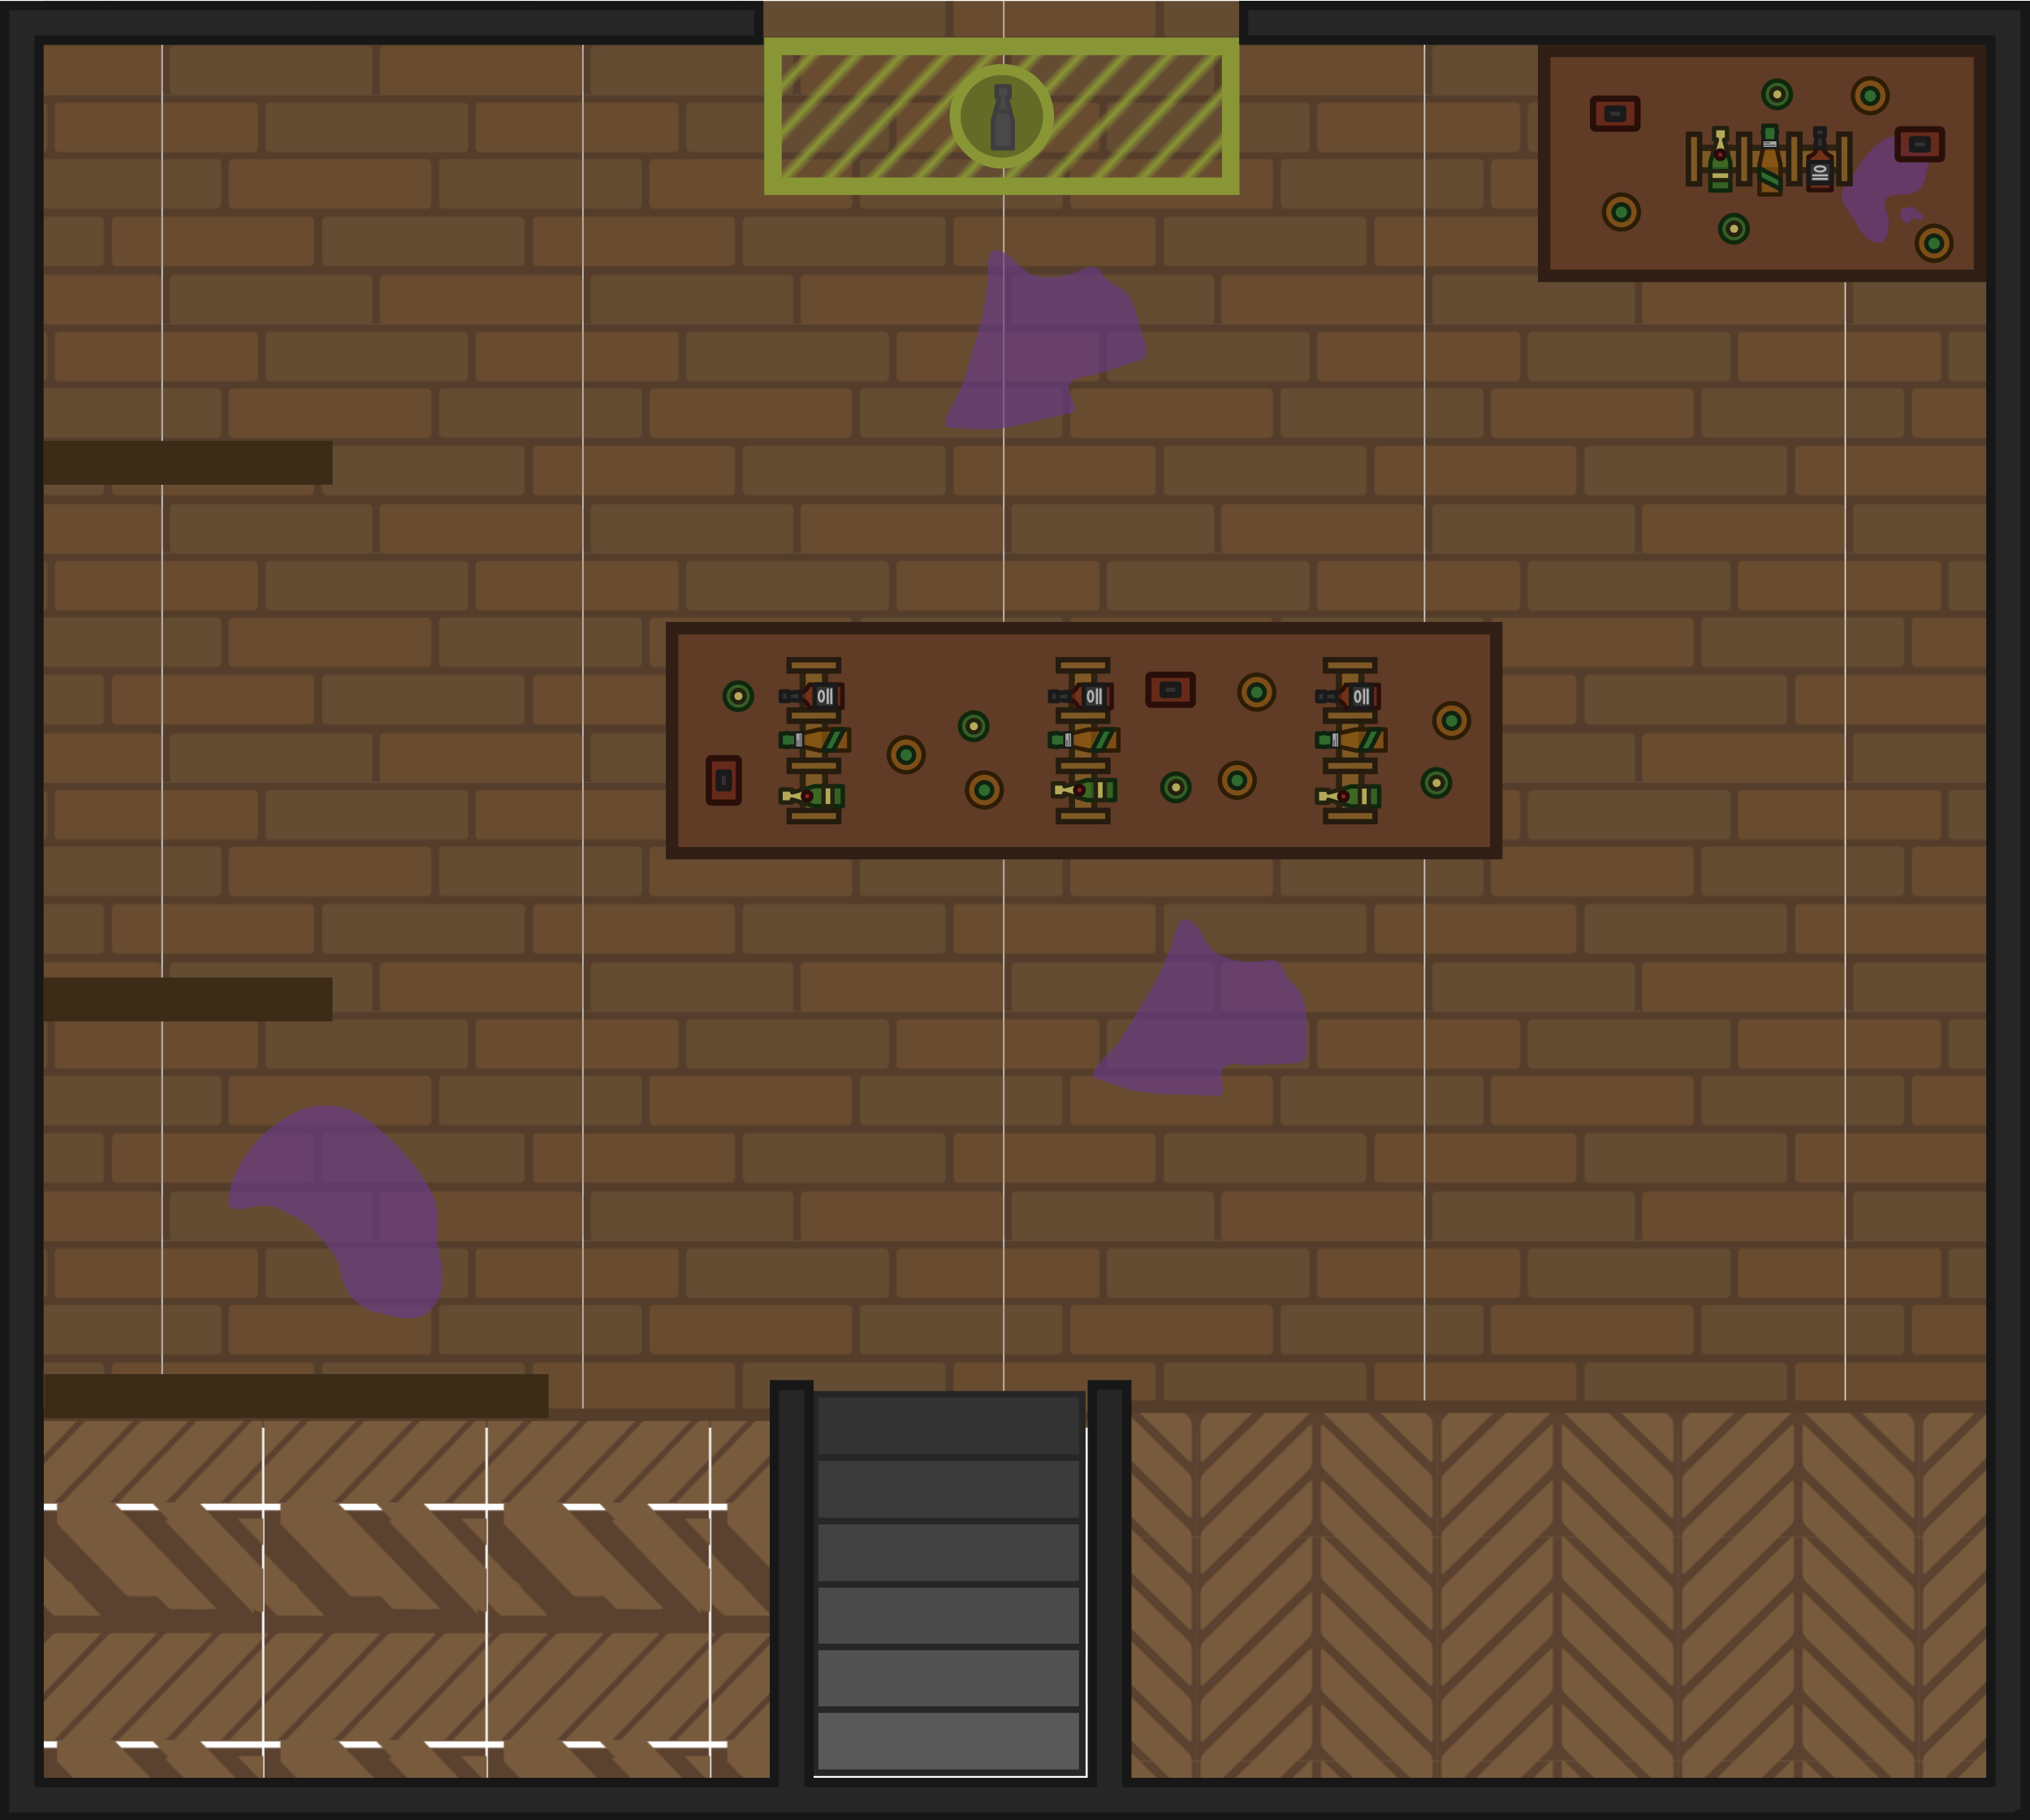 <svg xmlns="http://www.w3.org/2000/svg" xmlns:xlink="http://www.w3.org/1999/xlink" width="1854.381" height="1662.279" viewBox="0 0 490.638 439.811"><defs><pattern xlink:href="#a" id="e" x="0" y="0" patternTransform="matrix(.3 0 0 .302 -925.65 -3258.37)" preserveAspectRatio="xMidYMid"/><pattern id="a" width="338.127" height="182.912" patternTransform="translate(245 644)" patternUnits="userSpaceOnUse" preserveAspectRatio="xMidYMid"><path d="M0 0v182.912h338.127V0Z" style="fill:#543d2b;fill-opacity:1;stroke-width:5.129;paint-order:markers stroke fill"/><rect width="39.616" height="163.381" x="-136.367" y="-291.733" rx="3.602" ry="3.602" style="fill:#644c33;fill-opacity:1;stroke-width:1.54;paint-order:markers stroke fill" transform="matrix(0 -1 -1 0 0 0)"/><rect width="39.616" height="163.381" x="-90.502" y="-216.462" rx="3.602" ry="3.602" style="fill:#694c30;fill-opacity:1;stroke-width:1.54;paint-order:markers stroke fill" transform="matrix(0 -1 -1 0 0 0)"/><rect width="39.616" height="163.381" x="-45.341" y="-246.04" rx="3.602" ry="3.602" style="fill:#644c33;fill-opacity:1;stroke-width:1.54;paint-order:markers stroke fill" transform="matrix(0 -1 -1 0 0 0)"/><rect width="39.616" height="163.381" x="-182.912" y="-338.127" rx="3.602" ry="3.602" style="fill:#694c30;fill-opacity:1;stroke-width:1.54;paint-order:markers stroke fill" transform="matrix(0 -1 -1 0 0 0)"/><rect width="39.616" height="163.381" x="-182.912" y="-169.083" rx="3.602" ry="3.602" style="fill:#644c33;fill-opacity:1;stroke-width:1.54;paint-order:markers stroke fill" transform="matrix(0 -1 -1 0 0 0)"/><path d="M0 5.725v39.617h73.05a3.595 3.595 0 0 0 3.602-3.604V9.326a3.593 3.593 0 0 0-3.601-3.601zm255.648.001a3.593 3.593 0 0 0-3.601 3.602V41.74a3.593 3.593 0 0 0 3.601 3.602h82.479V5.726Z" style="fill:#694c30;fill-opacity:1;stroke-width:1.54;paint-order:markers stroke fill"/><path d="M0 50.828v39.615h43.395a3.593 3.593 0 0 0 3.601-3.601V54.43a3.593 3.593 0 0 0-3.601-3.602zm226.148-.058a3.593 3.593 0 0 0-3.601 3.602v32.412a3.595 3.595 0 0 0 3.601 3.603h111.979V50.77Z" style="fill:#644c33;fill-opacity:1;stroke-width:1.54;paint-order:markers stroke fill"/><path d="M0 96.727v39.617h118.332a3.595 3.595 0 0 0 3.602-3.604v-32.412a3.593 3.593 0 0 0-3.602-3.602zm301.754.011a3.593 3.593 0 0 0-3.602 3.602v32.412a3.595 3.595 0 0 0 3.602 3.603h36.373V96.738Z" style="fill:#694c30;fill-opacity:1;stroke-width:1.54;paint-order:markers stroke fill"/></pattern><pattern xlink:href="#b" id="f" x="0" y="0" patternTransform="matrix(0 .3 -.3 0 6.73 39.184)" preserveAspectRatio="xMidYMid"/><pattern id="b" width="190.856" height="179.085" patternTransform="translate(6.73 39.184)" patternUnits="userSpaceOnUse" preserveAspectRatio="xMidYMid"><g transform="translate(-42019.614 -7691.69) scale(3.78)"><rect width="50.497" height="47.382" x="11117.689" y="2035.094" ry="0" style="fill:#5b412f;fill-opacity:1;stroke-width:.1;paint-order:markers stroke fill"/><path d="M15649.074 12907.391h-29.798a.49.49 0 0 0-.488.489v9.121c0 .27.217.487.488.487h31.286c.27 0 .488-.217.488-.487v-8.237z" style="display:inline;fill:#775b3c;fill-opacity:1;stroke-width:.161;paint-order:markers stroke fill" transform="matrix(.719 -.695 -.001 1 -100.953 -3.832)"/><path d="M15589.774 12828.789h-12.528a.48.48 0 0 0-.484.483v9.128c0 .268.215.483.482.483h27.113z" style="display:inline;fill:#775b3c;fill-opacity:1;stroke-width:.159;paint-order:markers stroke fill" transform="matrix(.722 -.692 -.002 1 -100.953 -3.832)"/><path d="M15566.037 12839.533v7.005a.49.49 0 0 0 .491.491h10.312z" style="display:inline;fill:#775b3c;fill-opacity:1;stroke-width:.162;paint-order:markers stroke fill" transform="matrix(.72 -.694 .001 1 -100.953 -3.832)"/><path d="M15672.004 12956.397a.5.5 0 0 0-.272-.08h-31.405a.485.485 0 0 0-.486.487v9.198c0 .27.216.487.486.487h31.405a.485.485 0 0 0 .486-.486v-9.199a.5.5 0 0 0-.214-.404z" style="display:inline;fill:#775b3c;fill-opacity:1;stroke-width:.16;paint-order:markers stroke fill" transform="matrix(.718 -.696 -.001 1 -100.953 -3.832)"/><path d="M15668.196 12962.801a.5.5 0 0 0-.272-.08h-31.413a.486.486 0 0 0-.487.486v2.104l10.898 7.582h21.002c.27 0 .487-.217.487-.487v-9.198a.47.47 0 0 0-.214-.404z" style="display:inline;fill:#775b3c;fill-opacity:1;stroke-width:.16;paint-order:markers stroke fill" transform="matrix(.718 -.696 -.001 1 -100.953 -3.832)"/><path d="M15652.139 12951.628a.5.5 0 0 0-.273-.08h-18.491l14.635 10.172h3.856c.27 0 .487-.217.487-.487v-9.199a.47.47 0 0 0-.214-.403z" style="display:inline;fill:#775b3c;fill-opacity:1;stroke-width:.16;paint-order:markers stroke fill" transform="matrix(.719 -.695 -.001 1 -100.953 -3.832)"/><path d="M15643.714 12951.324a.5.5 0 0 0-.271-.08h-1.473l1.957 1.36v-.875a.47.47 0 0 0-.213-.402z" style="display:inline;fill:#7a5938;fill-opacity:1;stroke-width:.16;paint-order:markers stroke fill" transform="matrix(.719 -.695 -.001 1 -100.953 -3.832)"/><path d="m11177.478 2052.103 21.439 20.695c.194.188.351.557.352.828l.01 9.12c0 .27-.155.337-.35.149l-22.51-21.728a1.32 1.32 0 0 1-.352-.826l-.01-8.238z" style="display:inline;fill:#775b3c;fill-opacity:1;stroke-width:.136;paint-order:markers stroke fill" transform="translate(-32.233 -17.01)"/><path d="m11189.696 2052.104 9.042 8.67c.194.186.35.55.35.818l.02 9.128c0 .268-.154.334-.347.149l-19.57-18.765z" style="display:inline;fill:#775b3c;fill-opacity:1;stroke-width:.135;paint-order:markers stroke fill" transform="translate(-32.233 -17.01)"/><path d="M11199.321 2052.103v7.005c0 .272-.158.339-.354.15l-7.425-7.155z" style="display:inline;fill:#775b3c;fill-opacity:1;stroke-width:.137;paint-order:markers stroke fill" transform="translate(-32.233 -17.01)"/><path d="M11176.192 2062.7q.088.001.196.108l22.551 21.855c.194.188.35.556.35.826v9.198c0 .27-.155.336-.349.148l-22.552-21.856a1.3 1.3 0 0 1-.349-.824v-9.2c0-.167.06-.257.153-.254" style="display:inline;fill:#775b3c;fill-opacity:1;stroke-width:.136;paint-order:markers stroke fill" transform="translate(-32.233 -17.01)"/><path d="M11176.19 2074.592c.06 0 .122.035.195.105l22.563 21.857c.193.187.35.556.35.825v2.104h-7.821l-15.085-14.613a1.32 1.32 0 0 1-.351-.826v-9.197c0-.17.06-.259.154-.255z" style="display:inline;fill:#775b3c;fill-opacity:1;stroke-width:.136;paint-order:markers stroke fill" transform="translate(-32.233 -17.01)"/><path d="M11176.189 2086.524c.06 0 .123.036.197.107l13.295 12.851h-10.514l-2.773-2.679a1.3 1.3 0 0 1-.35-.826v-9.199c0-.168.06-.256.153-.254z" style="display:inline;fill:#775b3c;fill-opacity:1;stroke-width:.136;paint-order:markers stroke fill" transform="translate(-32.233 -17.01)"/><path d="M11176.194 2098.353c.05 0 .122.036.195.107l1.06 1.022h-1.407v-.875c0-.168.06-.256.153-.254z" style="display:inline;fill:#7a5938;fill-opacity:1;stroke-width:.135;paint-order:markers stroke fill" transform="translate(-32.233 -17.01)"/></g></pattern><pattern xlink:href="#c" id="g" x="0" y="0" patternTransform="matrix(.3 0 0 .3 0 90)" preserveAspectRatio="xMidYMid"/><pattern id="c" width="194" height="180" patternTransform="translate(0 90)" patternUnits="userSpaceOnUse" preserveAspectRatio="xMidYMid"><path d="M87.395 148.65h51.329v47.625h-51.33Z" style="fill:#5b412f;stroke-width:.265;stroke-linecap:square;stroke-linejoin:round;paint-order:stroke fill markers" transform="translate(-330.31 -561.827) scale(3.78)"/><path d="M88.32 148.65v7.482c0 .487.284.601.636.257l7.915-7.739zm11.204 0-10.568 10.333c-.352.344-.635 1.012-.635 1.498v7.558c0 .486.283.6.635.256l20.092-19.645Zm17.546 0 20.093 19.645c.352.344.635.23.635-.256v-7.558c0-.486-.283-1.154-.635-1.498l-10.568-10.333zm12.177 0 7.916 7.74c.352.343.635.229.635-.258v-7.482zm-17.3.016c-.114-.047-.273.01-.449.183l-22.542 22.04c-.352.344-.635 1.012-.635 1.499v7.557c0 .486.283.6.635.257l22.542-22.04c.352-.345.635-1.013.635-1.5v-7.557c0-.243-.07-.393-.185-.44m2.224 0c-.115.046-.186.196-.186.44v7.557c0 .486.284 1.154.635 1.498l22.543 22.04c.352.345.635.23.635-.256v-7.557c0-.487-.283-1.155-.635-1.499l-22.543-22.04c-.175-.172-.334-.23-.45-.183m-2.223 11.906c-.115-.047-.274.01-.45.183l-22.542 22.04c-.352.344-.635 1.013-.635 1.499v7.557c0 .487.283.6.635.257l22.542-22.04c.352-.345.635-1.013.635-1.5v-7.556c0-.244-.07-.394-.185-.44m2.223 0c-.115.046-.186.196-.186.44v7.557c0 .486.284 1.154.635 1.498l22.543 22.04c.352.345.635.23.635-.256v-7.557c0-.486-.283-1.155-.635-1.499l-22.543-22.04c-.175-.172-.334-.23-.45-.183m-2.223 11.906c-.115-.046-.274.011-.45.183L88.955 194.7c-.352.345-.635 1.013-.635 1.5v.074h8.55l14.627-14.301c.352-.344.635-1.013.635-1.499v-7.557c0-.243-.07-.393-.185-.44m2.223 0c-.115.047-.186.197-.186.44v7.557c0 .486.284 1.155.635 1.499l14.627 14.301h8.55v-.075c0-.486-.282-1.154-.634-1.498l-22.543-22.04c-.175-.173-.334-.23-.45-.184m-2.223 11.906c-.115-.046-.274.011-.45.183l-11.974 11.708h9.524l2.45-2.395c.352-.344.635-1.012.635-1.499v-7.557c0-.243-.07-.393-.185-.44m2.223 0c-.115.047-.186.197-.186.44v7.557c0 .487.284 1.155.635 1.499l2.45 2.395h9.525l-11.975-11.708c-.175-.172-.334-.23-.45-.183" style="fill:#775b3c;stroke-width:.181;stroke-linecap:square;stroke-linejoin:round;paint-order:stroke fill markers" transform="translate(-330.31 -561.827) scale(3.78)"/></pattern><pattern xlink:href="#d" id="h" x="0" y="0" patternTransform="rotate(43.667 3817.386 -3762.635) scale(1.955)" preserveAspectRatio="xMidYMid"/><pattern id="d" width="4" height="1" patternTransform="scale(2)" patternUnits="userSpaceOnUse" preserveAspectRatio="xMidYMid" style="fill:#899636"><path d="M0-.5h1v2H0z" style="stroke:none;fill:#899636"/></pattern></defs><g transform="matrix(1 0 0 1.002 -4425.087 -422.268)"><path d="M4435.67 421.662h473.54v344.07h-473.54z" style="fill:url(#e);fill-opacity:1;stroke:none;stroke-width:10.614;stroke-dasharray:none;stroke-opacity:1"/><path d="M4431.254 762.619h188.227v90.791h-188.227z" style="fill:url(#f);fill-opacity:1;stroke:#543d2b;stroke-width:3;stroke-linecap:butt;stroke-dasharray:none;stroke-opacity:1;paint-order:markers fill stroke"/><path d="M4693.264 760.683h214.447v94.003h-214.447z" style="fill:url(#g);fill-opacity:1;stroke:#543d2b;stroke-width:3;stroke-dasharray:none;stroke-opacity:1"/><path d="M4611.913 432.599h110.633v33.739h-110.633z" style="fill:url(#h);fill-opacity:1;stroke:#899636;stroke-width:4.233;stroke-dasharray:none;stroke-opacity:1"/><circle cx="4667.23" cy="449.469" r="11.296" style="fill:#636b27;fill-opacity:1;stroke:#899636;stroke-width:2.646;stroke-dasharray:none;stroke-opacity:1"/><g stroke="#4d4d4d" stroke-linecap="square" stroke-width="1.666" style="stroke-width:.719"><path fill="#878787" d="M-1614.092 1020.517h-13.862V962.75h13.862z" style="fill:#525252;fill-opacity:1;stroke:#262626;stroke-width:1.438;stroke-dasharray:none;stroke-opacity:1" transform="matrix(0 1.099 1.118 0 3545.73 2607.593)"/><path fill="#828282" d="M-1627.827 1020.517h-13.861V962.75h13.86z" style="fill:#4a4a4a;fill-opacity:1;stroke:#262626;stroke-width:1.438;stroke-dasharray:none;stroke-opacity:1" transform="matrix(0 1.099 1.118 0 3545.73 2607.593)"/><path fill="#7d7d7d" d="M-1641.562 1020.517h-13.861v-57.766h13.861z" style="fill:#424242;fill-opacity:1;stroke:#262626;stroke-width:1.438;stroke-dasharray:none;stroke-opacity:1" transform="matrix(0 1.099 1.118 0 3545.73 2607.593)"/><path fill="#787878" d="M-1655.484 1020.517h-13.862V962.75h13.862z" style="fill:#3b3b3b;fill-opacity:1;stroke:#262626;stroke-width:1.438;stroke-dasharray:none;stroke-opacity:1" transform="matrix(0 1.099 1.118 0 3545.73 2607.593)"/><path fill="#737373" d="M-1669.407 1020.517h-13.861V962.75h13.861z" style="fill:#333;fill-opacity:1;stroke:#262626;stroke-width:1.438;stroke-dasharray:none;stroke-opacity:1" transform="matrix(0 1.099 1.118 0 3545.73 2607.593)"/><path fill="#878787" d="M-1600.216 1020.517h-13.861V962.75h13.861z" style="fill:#595959;fill-opacity:1;stroke:#262626;stroke-width:1.438;stroke-dasharray:none;stroke-opacity:1" transform="matrix(0 1.099 1.118 0 3545.73 2607.593)"/></g><path d="M-487.969 4798.303h54.263v105.339h-54.263z" style="fill:#603b26;fill-opacity:1;stroke:#311e14;stroke-width:3;stroke-dasharray:none;stroke-opacity:1" transform="rotate(-90)"/><g style="fill:#683a86;fill-opacity:.67;stroke-width:3.218"><path d="M96.603 177.888c-7.492-4.148-18.42-6.1-16.538-18.477 2.047-13.45.59-27.703 5.68-40.41 2.7-6.736 7.908-15.23 16.431-13.753 3.778.654 5.71-.964 7.784-1.463 6.472-1.555 17.787-3.446 17.8 6.857.011 7.952 6.012 15.178 3.459 23.367-2.44 7.828-11.778 9.352-16.821 15.057-6.27 7.093 5.46 12.283 8.718 17.747 3.07 5.149 8.255 16.594.113 18.863-8.397 2.34-16.232-1.179-22.735-6.13-1.122-.854-2.622-.956-3.891-1.658" style="fill:#683a86;fill-opacity:.67;stroke:none;stroke-width:8.235;stroke-linecap:square;stroke-linejoin:round;stroke-dasharray:none;stroke-opacity:1;paint-order:fill markers stroke;stop-color:#000" transform="rotate(30 1670.715 9301.053) scale(.311)"/><path d="M134.809 161.195c-3.009-.066-6.075-1.87-7.278-4.73-.633-1.502-.646-3.392.484-4.655.531-.595 1.383-.7 2.049-1.133 1.27-.827 1.943-2.563 3.502-2.956 1.027-.26 2.048.21 3.028.478 1.846.502 3.74.959 5.688.713 1.512-.19 2.57 1.52 2.635 2.924.044.938-.487 1.851-1.405 2.196-1.529.573-3.403.204-4.715 1.15-1.523 1.1-.76 3.753-2.227 5.052-.501.444-1.061.976-1.761.96" style="fill:#683a86;fill-opacity:.67;stroke:none;stroke-width:8.235;stroke-linecap:square;stroke-linejoin:round;stroke-dasharray:none;stroke-opacity:1;paint-order:fill markers stroke;stop-color:#000" transform="rotate(30 1670.715 9301.053) scale(.311)"/></g><g fill-rule="evenodd" stroke-width="1.065" style="fill:#494949;fill-opacity:1;stroke-linecap:round;stroke-linejoin:round"><path fill="#286c23" fill-opacity=".75" stroke="#0f280d" d="M1040.425-778.88h6.786l5.444 1.61v1.61l-5.445 1.61h-6.785z" style="fill:#494949;fill-opacity:1;stroke:#3e3e3e;stroke-width:1.065;stroke-opacity:1" transform="rotate(-90 3464.412 -1974.093) scale(.993)"/><path fill="#b4a959" stroke="#232110" d="m1049.34-774.656 3.306-.886.081.7h2.744v-3.142h-2.744v.7l-3.387-.99z" style="fill:#494949;fill-opacity:1;stroke:#3e3e3e;stroke-width:1.065;stroke-opacity:1" transform="rotate(-90 3464.412 -1974.093) scale(.993)"/></g><path d="M4696.308 683.662c7.215 2.424 15.1 1.376 22.728 2.156 3.368.345-.029-5.217 1.767-6.924 1.647-1.565 4.502-.507 6.723-.571 3.655-.105 7.312-.317 10.965-.536 2.799-.168 2.633-3.114 2.46-5.054-.35-3.897.443-8.044-1.44-11.652-1.146-2.194-3.642-3.314-4.249-5.883-.776-3.28-4.028-2.064-6.405-1.898-3.196.224-6.651-.181-9.444-1.835-3.206-1.898-3.856-6.676-7.153-8.177-2.808-1.279-3.31 4.412-4.18 6.66-1.76 4.541-3.962 8.854-6.49 13.004-2.127 3.49-4.232 6.975-6.564 10.339-1.806 2.606-8.21 7.184-4.779 8.336zm-35.137-158.702c7.597.472 14.941-2.58 22.512-3.8 3.343-.54-1.378-5.033-.085-7.146 1.186-1.939 4.218-1.655 6.346-2.292 3.503-1.048 6.98-2.199 10.452-3.356 2.661-.886 1.738-3.69 1.068-5.518-1.346-3.674-1.653-7.885-4.406-10.883-1.674-1.822-4.375-2.258-5.627-4.582-1.598-2.968-4.424-.952-6.677-.176-3.03 1.043-6.472 1.546-9.598.672-3.588-1.004-5.452-5.45-9.025-6.047-3.044-.508-2.056 5.118-2.315 7.515-.524 4.842-1.534 9.578-2.903 14.24-1.151 3.921-2.282 7.833-3.664 11.686-1.07 2.984-6.07 9.064-2.458 9.289z" style="fill:#683a86;fill-opacity:.67;stroke:none;stroke-width:1.5;stroke-linecap:square;stroke-linejoin:round;stroke-dasharray:none;stroke-opacity:1;paint-order:fill markers stroke;stop-color:#000"/><path d="M4480.281 711.296c.627-8.715 7.332-17.008 15.596-21.305 5.444-2.83 12.312-2.62 17.39 1.072 6.62 4.814 12.396 10.968 16.277 18.165 2.296 4.258.494 9.12 1.537 13.667 1.144 4.982 1.915 11.637-2.702 15.115-3.682 2.773-8.422.646-12.437-.123-4.55-.872-7.715-5.081-8.588-10.037-.65-3.694-3.708-6.612-6.192-9.405-2.427-2.728-6.068-4.093-9.284-5.791-3.494-1.845-11.888 2.69-11.597-1.358z" style="fill:#693a88;fill-opacity:.67;stroke:none;stroke-width:2.559;stroke-linecap:square;stroke-linejoin:round;stroke-dasharray:none;stroke-opacity:1;paint-order:fill markers stroke;stop-color:#000"/><path d="M4616.438 754.258v99.152m76.826-99.152v100.428m-262.885.784h485.346" style="fill:#4e2020;fill-opacity:1;stroke:#171717;stroke-width:10.583;stroke-dasharray:none;stroke-opacity:1"/><g fill="#7e5925" style="stroke-linecap:round"><path stroke="#2d2110" stroke-width="1.5" d="m4833.515 462.503-.005-5.423 38.274-.033.005 5.423z"/><path stroke="#251b0e" stroke-width="1.3" d="m4869.523 465.735-.01-11.95 2.707-.002.01 11.95zm-12.113.011-.01-11.95 2.707-.002.01 11.95zm-12.115.01-.01-11.95 2.707-.002.01 11.95zm-12.115.011-.01-11.95 2.707-.002.01 11.95z"/></g><g fill-rule="evenodd" stroke-width="1.058" style="stroke-linecap:round;stroke-linejoin:round" transform="rotate(-90.05 3562.034 -2053.38) scale(1)"><path fill="#286c23" fill-opacity=".75" stroke="#0f280d" d="M1040.167-779.138h6.785l5.445 1.61v1.61l-5.445 1.609h-6.785z"/><path fill="#b4a959" stroke="#232110" d="M1042.668-779.138h2.172v4.829h-2.172zm6.414 4.224 3.306-.886.08.7h2.745v-3.142h-2.744v.7l-3.387-.99z"/><circle cx="1048.798" cy="-776.723" r="1.015" fill="#892323" stroke="#290a0a"/></g><g fill-rule="evenodd" style="stroke-linecap:round;stroke-linejoin:round" transform="rotate(-90.05 3570.196 -2061.356) scale(1)"><g stroke-width="1.058"><path fill="#692516" fill-opacity=".75" stroke="#2a0f09" d="M1040.434-771.562h8.041c.583 1.648 1.555 2.066 3.175 2.066v1.466c-1.625 0-2.474.541-3.175 2.066h-8.04z"/><path fill="#333" stroke="#1a1a1a" d="M1042.123-771.562h5.063v5.598h-5.063z"/><path fill="#323232" stroke="#1a1a1a" d="M1050.634-769.832c1.46 0 2.257.151 3.385.529v1.08c-1.195.308-2.008.529-3.385.529z"/><path fill="#323232" stroke="#1a1a1a" d="M1053.433-769.915h1.898v2.304h-1.898z"/></g><path fill="#333" stroke="#b2b2b2" stroke-width=".529" d="M1043.138-770.447v3.368m.856-3.368v3.368"/><ellipse cx="1045.546" cy="-768.763" fill="#333" stroke="#b2b2b2" stroke-width=".529" rx=".629" ry="1.281"/></g><g fill-rule="evenodd" style="stroke-linecap:round;stroke-linejoin:round"><path fill="#875412" fill-opacity=".75" stroke="#2d1c06" stroke-width="1.058" d="m4850.343 468.314-.007-7.196 1.69-7.409 1.695-.001 1.702 7.406.007 7.196z"/><path fill="#2f6a2f" stroke="#102310" stroke-width="1.058" d="m4851.305 456.86-.003-2.873a1.52 1.52 0 0 1 0-1.262l-.002-.971 3.123-.003v.972c.207.379.197.82.002 1.261l.002 2.874z"/><g fill="#a5a5a5"><path stroke="#1a1a1a" stroke-width=".529" d="m4851.046 457.136-.001-1.888 3.65-.003.003 1.888z"/><path stroke="#666" stroke-width=".397" d="m4852.805 455.87-1.197.001m.001.599 2.438-.002"/></g><path fill="#2f6a2f" stroke="#102310" stroke-width="1.058" d="m4850.34 464.457-.003-2.483 5.09 2.6.002 2.483z"/></g><path d="M-4499.365 5153.42h54.263v199.214h-54.263z" style="fill:#603b26;fill-opacity:1;stroke:#311e14;stroke-width:3;stroke-dasharray:none;stroke-opacity:1" transform="rotate(-90 -2219.039 -1653.134)"/><g fill="#7e5925" style="stroke-linecap:round"><path stroke="#2d2110" stroke-width="1.5" d="m4624.53 619.246-5.424.005-.033-38.274 5.423-.005z"/><path stroke="#251b0e" stroke-width="1.3" d="m4627.761 583.238-11.95.01-.002-2.707 11.95-.01zm.011 12.114-11.95.01-.002-2.707 11.95-.01zm.01 12.114-11.95.01-.002-2.707 11.95-.01zm.011 12.115-11.95.01-.002-2.707 11.95-.01z"/></g><g fill-rule="evenodd" stroke-width="1.058" style="stroke-linecap:round;stroke-linejoin:round" transform="rotate(180 2834.48 -81.643) scale(1)"><path fill="#286c23" fill-opacity=".75" stroke="#0f280d" d="M1040.167-779.138h6.785l5.445 1.61v1.61l-5.445 1.609h-6.785z"/><path fill="#b4a959" stroke="#232110" d="M1042.668-779.138h2.172v4.829h-2.172zm6.414 4.224 3.306-.886.08.7h2.745v-3.142h-2.744v.7l-3.387-.99z"/><circle cx="1048.798" cy="-776.723" r="1.015" fill="#892323" stroke="#290a0a"/></g><g fill-rule="evenodd" style="stroke-linecap:round;stroke-linejoin:round" transform="rotate(180 2834.574 -89.714) scale(1)"><g stroke-width="1.058"><path fill="#692516" fill-opacity=".75" stroke="#2a0f09" d="M1040.434-771.562h8.041c.583 1.648 1.555 2.066 3.175 2.066v1.466c-1.625 0-2.474.541-3.175 2.066h-8.04z"/><path fill="#333" stroke="#1a1a1a" d="M1042.123-771.562h5.063v5.598h-5.063z"/><path fill="#323232" stroke="#1a1a1a" d="M1050.634-769.832c1.46 0 2.257.151 3.385.529v1.08c-1.195.308-2.008.529-3.385.529z"/><path fill="#323232" stroke="#1a1a1a" d="M1053.433-769.915h1.898v2.304h-1.898z"/></g><path fill="#333" stroke="#b2b2b2" stroke-width=".529" d="M1043.138-770.447v3.368m.856-3.368v3.368"/><ellipse cx="1045.546" cy="-768.763" fill="#333" stroke="#b2b2b2" stroke-width=".529" rx=".629" ry="1.281"/></g><g fill-rule="evenodd" style="stroke-linecap:round;stroke-linejoin:round"><path fill="#875412" fill-opacity=".75" stroke="#2d1c06" stroke-width="1.058" d="m4630.34 602.418-7.196.007-7.409-1.69-.001-1.695 7.406-1.702 7.196-.007z"/><path fill="#2f6a2f" stroke="#102310" stroke-width="1.058" d="m4618.887 601.456-2.874.003a1.52 1.52 0 0 1-1.262.001h-.971l-.003-3.122h.972c.379-.206.82-.197 1.261-.001l2.874-.003z"/><g fill="#a5a5a5"><path stroke="#1a1a1a" stroke-width=".529" d="m4619.162 601.715-1.888.002-.003-3.652 1.888-.001z"/><path stroke="#666" stroke-width=".397" d="m4617.896 599.956.001 1.197m.599-.001-.002-2.438"/></g><path fill="#2f6a2f" stroke="#102310" stroke-width="1.058" d="m4626.483 602.422-2.483.002 2.6-5.09 2.483-.001z"/></g><g fill="#7e5925" style="stroke-linecap:round"><path stroke="#2d2110" stroke-width="1.5" d="m4754.16 619.246-5.422.005-.033-38.274 5.423-.005z"/><path stroke="#251b0e" stroke-width="1.3" d="m4757.393 583.238-11.95.01-.002-2.707 11.95-.01zm.011 12.114-11.95.01-.003-2.707 11.95-.01zm.01 12.114-11.95.01-.002-2.707 11.95-.01zm.011 12.115-11.95.01-.003-2.707 11.95-.01z"/></g><g fill-rule="evenodd" stroke-width="1.058" style="stroke-linecap:round;stroke-linejoin:round" transform="rotate(180 2899.297 -81.615) scale(1)"><path fill="#286c23" fill-opacity=".75" stroke="#0f280d" d="M1040.167-779.138h6.785l5.445 1.61v1.61l-5.445 1.609h-6.785z"/><path fill="#b4a959" stroke="#232110" d="M1042.668-779.138h2.172v4.829h-2.172zm6.414 4.224 3.306-.886.08.7h2.745v-3.142h-2.744v.7l-3.387-.99z"/><circle cx="1048.798" cy="-776.723" r="1.015" fill="#892323" stroke="#290a0a"/></g><g fill-rule="evenodd" style="stroke-linecap:round;stroke-linejoin:round" transform="rotate(180 2899.39 -89.686) scale(1)"><g stroke-width="1.058"><path fill="#692516" fill-opacity=".75" stroke="#2a0f09" d="M1040.434-771.562h8.041c.583 1.648 1.555 2.066 3.175 2.066v1.466c-1.625 0-2.474.541-3.175 2.066h-8.04z"/><path fill="#333" stroke="#1a1a1a" d="M1042.123-771.562h5.063v5.598h-5.063z"/><path fill="#323232" stroke="#1a1a1a" d="M1050.634-769.832c1.46 0 2.257.151 3.385.529v1.08c-1.195.308-2.008.529-3.385.529z"/><path fill="#323232" stroke="#1a1a1a" d="M1053.433-769.915h1.898v2.304h-1.898z"/></g><path fill="#333" stroke="#b2b2b2" stroke-width=".529" d="M1043.138-770.447v3.368m.856-3.368v3.368"/><ellipse cx="1045.546" cy="-768.763" fill="#333" stroke="#b2b2b2" stroke-width=".529" rx=".629" ry="1.281"/></g><g fill-rule="evenodd" style="stroke-linecap:round;stroke-linejoin:round"><path fill="#875412" fill-opacity=".75" stroke="#2d1c06" stroke-width="1.058" d="m4759.972 602.418-7.196.007-7.409-1.69-.001-1.695 7.405-1.702 7.197-.007z"/><path fill="#2f6a2f" stroke="#102310" stroke-width="1.058" d="m4748.519 601.456-2.874.003a1.52 1.52 0 0 1-1.262.001h-.972l-.002-3.122h.971c.38-.206.82-.197 1.262-.001l2.874-.003z"/><g fill="#a5a5a5"><path stroke="#1a1a1a" stroke-width=".529" d="m4748.794 601.715-1.888.002-.004-3.652 1.889-.001z"/><path stroke="#666" stroke-width=".397" d="m4747.528 599.956.001 1.197m.599-.001-.003-2.438"/></g><path fill="#2f6a2f" stroke="#102310" stroke-width="1.058" d="m4756.115 602.422-2.483.002 2.6-5.09 2.483-.001z"/></g><g fill="#7e5925" style="stroke-linecap:round"><path stroke="#2d2110" stroke-width="1.5" d="m4689.593 619.246-5.423.005-.033-38.274 5.423-.005z"/><path stroke="#251b0e" stroke-width="1.3" d="m4692.825 583.238-11.95.01-.002-2.707 11.95-.01zm.011 12.114-11.95.01-.002-2.707 11.95-.01zm.01 12.115-11.95.01-.002-2.707 11.95-.01zm.011 12.114-11.95.01-.002-2.707 11.95-.01z"/></g><g fill-rule="evenodd" stroke-width="1.058" style="stroke-linecap:round;stroke-linejoin:round" transform="rotate(179.95 2867.085 -81.58) scale(1)"><path fill="#286c23" fill-opacity=".75" stroke="#0f280d" d="M1040.167-779.138h6.785l5.445 1.61v1.61l-5.445 1.609h-6.785z"/><path fill="#b4a959" stroke="#232110" d="M1042.668-779.138h2.172v4.829h-2.172zm6.414 4.224 3.306-.886.08.7h2.745v-3.142h-2.744v.7l-3.387-.99z"/><circle cx="1048.798" cy="-776.723" r="1.015" fill="#892323" stroke="#290a0a"/></g><g fill-rule="evenodd" style="stroke-linecap:round;stroke-linejoin:round" transform="rotate(180 2867.106 -89.7) scale(1)"><g stroke-width="1.058"><path fill="#692516" fill-opacity=".75" stroke="#2a0f09" d="M1040.434-771.562h8.041c.583 1.648 1.555 2.066 3.175 2.066v1.466c-1.625 0-2.474.541-3.175 2.066h-8.04z"/><path fill="#333" stroke="#1a1a1a" d="M1042.123-771.562h5.063v5.598h-5.063z"/><path fill="#323232" stroke="#1a1a1a" d="M1050.634-769.832c1.46 0 2.257.151 3.385.529v1.08c-1.195.308-2.008.529-3.385.529z"/><path fill="#323232" stroke="#1a1a1a" d="M1053.433-769.915h1.898v2.304h-1.898z"/></g><path fill="#333" stroke="#b2b2b2" stroke-width=".529" d="M1043.138-770.447v3.368m.856-3.368v3.368"/><ellipse cx="1045.546" cy="-768.763" fill="#333" stroke="#b2b2b2" stroke-width=".529" rx=".629" ry="1.281"/></g><g fill-rule="evenodd" style="stroke-linecap:round;stroke-linejoin:round"><path fill="#875412" fill-opacity=".75" stroke="#2d1c06" stroke-width="1.058" d="m4695.404 602.419-7.196.006-7.409-1.69-.001-1.695 7.406-1.702 7.196-.006z"/><path fill="#2f6a2f" stroke="#102310" stroke-width="1.058" d="m4683.95 601.457-2.873.002a1.52 1.52 0 0 1-1.262.001l-.971.001-.003-3.122.972-.001c.379-.206.82-.197 1.261-.001l2.874-.003z"/><g fill="#a5a5a5"><path stroke="#1a1a1a" stroke-width=".529" d="m4684.226 601.715-1.888.002-.003-3.652 1.888-.001z"/><path stroke="#666" stroke-width=".397" d="m4682.96 599.956.001 1.197m.599 0-.002-2.439"/></g><path fill="#2f6a2f" stroke="#102310" stroke-width="1.058" d="m4691.547 602.422-2.483.002 2.6-5.089 2.483-.002z"/></g><g fill-rule="evenodd" stroke-width="1.058" style="stroke-linecap:round;stroke-linejoin:round" transform="matrix(.177 -.984 .984 .177 4065.464 -608.53)"><circle cx="-1090.626" cy="784.245" r="4.211" fill="#875412" fill-opacity=".749" stroke="#2d1c06"/><circle cx="-1090.678" cy="784.248" r="1.908" fill="#2f6a2f" stroke="#102310"/></g><g fill-rule="evenodd" stroke-width="1.058" style="stroke-linecap:round;stroke-linejoin:round" transform="rotate(-79.813 1683.177 -2741.747) scale(1)"><circle cx="-1090.626" cy="784.245" r="4.211" fill="#875412" fill-opacity=".749" stroke="#2d1c06"/><circle cx="-1090.678" cy="784.248" r="1.908" fill="#2f6a2f" stroke="#102310"/></g><g fill-rule="evenodd" stroke-width="1.058" style="stroke-linecap:round;stroke-linejoin:round" transform="rotate(-79.813 1701.994 -2792.915) scale(1)"><circle cx="-1090.626" cy="784.245" r="4.211" fill="#875412" fill-opacity=".749" stroke="#2d1c06"/><circle cx="-1090.678" cy="784.248" r="1.908" fill="#2f6a2f" stroke="#102310"/></g><g fill-rule="evenodd" stroke-width="1.058" style="stroke-linecap:round;stroke-linejoin:round" transform="rotate(-79.813 1712.335 -2779.452) scale(1)"><circle cx="-1090.626" cy="784.245" r="4.211" fill="#875412" fill-opacity=".749" stroke="#2d1c06"/><circle cx="-1090.678" cy="784.248" r="1.908" fill="#2f6a2f" stroke="#102310"/></g><g fill-rule="evenodd" stroke-width="1.058" style="stroke-linecap:round;stroke-linejoin:round" transform="rotate(-79.813 1729.654 -2817.633) scale(1)"><circle cx="-1090.626" cy="784.245" r="4.211" fill="#875412" fill-opacity=".749" stroke="#2d1c06"/><circle cx="-1090.678" cy="784.248" r="1.908" fill="#2f6a2f" stroke="#102310"/></g><g fill-rule="evenodd" stroke-width="1.509" transform="rotate(90 2033.96 2783.778)"><rect width="10.728" height="7.232" x="-145.55" y="214.098" fill="#692516" fill-opacity=".749" stroke="#2a0f09" rx=".573" style="stroke-linecap:round;stroke-linejoin:round"/><rect width="3.811" height="2.482" x="-142.091" y="216.474" fill="#323232" stroke="#1a1a1a" rx="0" style="stroke-linecap:round;stroke-linejoin:round"/></g><g fill-rule="evenodd" stroke-width="1.509" transform="translate(4848.2 370.061)"><rect width="10.728" height="7.232" x="-145.55" y="214.098" fill="#692516" fill-opacity=".749" stroke="#2a0f09" rx=".573" style="stroke-linecap:round;stroke-linejoin:round"/><rect width="3.811" height="2.482" x="-142.091" y="216.474" fill="#323232" stroke="#1a1a1a" rx="0" style="stroke-linecap:round;stroke-linejoin:round"/></g><g fill-rule="evenodd" stroke-width="1.058" transform="rotate(-169.813 2277.092 207.386)"><circle cx="-137.502" cy="245.856" r="3.317" fill="#296b24" fill-opacity=".75" stroke="#0f280d" style="stroke-linecap:round;stroke-linejoin:round"/><circle cx="-137.543" cy="245.859" r="1.503" fill="#b4a959" stroke="#232110" style="stroke-linecap:round;stroke-linejoin:round"/></g><g fill-rule="evenodd" stroke-width="1.058" transform="rotate(-169.813 2302.188 212.578)"><circle cx="-137.502" cy="245.856" r="3.317" fill="#296b24" fill-opacity=".75" stroke="#0f280d" style="stroke-linecap:round;stroke-linejoin:round"/><circle cx="-137.543" cy="245.859" r="1.503" fill="#b4a959" stroke="#232110" style="stroke-linecap:round;stroke-linejoin:round"/></g><g fill-rule="evenodd" stroke-width="1.058" transform="rotate(-169.813 2333.626 209.242)"><circle cx="-137.502" cy="245.856" r="3.317" fill="#296b24" fill-opacity=".75" stroke="#0f280d" style="stroke-linecap:round;stroke-linejoin:round"/><circle cx="-137.543" cy="245.859" r="1.503" fill="#b4a959" stroke="#232110" style="stroke-linecap:round;stroke-linejoin:round"/></g><g fill-rule="evenodd" stroke-width="1.058" transform="rotate(-169.813 2248.32 206.291)"><circle cx="-137.502" cy="245.856" r="3.317" fill="#296b24" fill-opacity=".75" stroke="#0f280d" style="stroke-linecap:round;stroke-linejoin:round"/><circle cx="-137.543" cy="245.859" r="1.503" fill="#b4a959" stroke="#232110" style="stroke-linecap:round;stroke-linejoin:round"/></g><path d="M4430.379 424.287V860.76m-5.292-433.82h184.507m114.97-.026h191.161m-5.291-2.214v436.061" style="fill:#4e2020;fill-opacity:1;stroke:#171717;stroke-width:10.583;stroke-dasharray:none;stroke-opacity:1"/><g fill-rule="evenodd" stroke-width="1.058" style="stroke-linecap:round;stroke-linejoin:round" transform="scale(1) rotate(-79.812 1676.83 -2903.55)"><circle cx="-1090.626" cy="784.245" r="4.211" fill="#875412" fill-opacity=".749" stroke="#2d1c06"/><circle cx="-1090.678" cy="784.248" r="1.908" fill="#2f6a2f" stroke="#102310"/></g><g fill-rule="evenodd" stroke-width="1.058" style="stroke-linecap:round;stroke-linejoin:round" transform="matrix(.177 -.984 .984 .177 4298.47 -767.481)"><circle cx="-1090.626" cy="784.245" r="4.211" fill="#875412" fill-opacity=".749" stroke="#2d1c06"/><circle cx="-1090.678" cy="784.248" r="1.908" fill="#2f6a2f" stroke="#102310"/></g><g fill-rule="evenodd" stroke-width="1.058" style="stroke-linecap:round;stroke-linejoin:round" transform="rotate(-79.813 1719.13 -2944.92) scale(1)"><circle cx="-1090.626" cy="784.245" r="4.211" fill="#875412" fill-opacity=".749" stroke="#2d1c06"/><circle cx="-1090.678" cy="784.248" r="1.908" fill="#2f6a2f" stroke="#102310"/></g><g fill-rule="evenodd" stroke-width="1.509" transform="translate(4955.677 231.117)"><rect width="10.728" height="7.232" x="-145.55" y="214.098" fill="#692516" fill-opacity=".749" stroke="#2a0f09" rx=".573" style="stroke-linecap:round;stroke-linejoin:round"/><rect width="3.811" height="2.482" x="-142.091" y="216.474" fill="#323232" stroke="#1a1a1a" rx="0" style="stroke-linecap:round;stroke-linejoin:round"/></g><g fill-rule="evenodd" stroke-width="1.509" transform="translate(5029.302 238.505)"><rect width="10.728" height="7.232" x="-145.55" y="214.098" fill="#692516" fill-opacity=".749" stroke="#2a0f09" rx=".573" style="stroke-linecap:round;stroke-linejoin:round"/><rect width="3.811" height="2.482" x="-142.091" y="216.474" fill="#323232" stroke="#1a1a1a" rx="0" style="stroke-linecap:round;stroke-linejoin:round"/></g><g fill-rule="evenodd" stroke-width="1.058" transform="rotate(-169.813 2363.621 139.211)"><circle cx="-137.502" cy="245.856" r="3.317" fill="#296b24" fill-opacity=".75" stroke="#0f280d" style="stroke-linecap:round;stroke-linejoin:round"/><circle cx="-137.543" cy="245.859" r="1.503" fill="#b4a959" stroke="#232110" style="stroke-linecap:round;stroke-linejoin:round"/></g><g fill-rule="evenodd" stroke-width="1.058" transform="rotate(-169.813 2367.397 122.536)"><circle cx="-137.502" cy="245.856" r="3.317" fill="#296b24" fill-opacity=".75" stroke="#0f280d" style="stroke-linecap:round;stroke-linejoin:round"/><circle cx="-137.543" cy="245.859" r="1.503" fill="#b4a959" stroke="#232110" style="stroke-linecap:round;stroke-linejoin:round"/></g><path d="M4616.438 756.656v96.754m76.825-96.85v97.169m-265.927 1.741h484.806m-481.763-431.573v434.615m2.691-431.572h174.265" style="fill:#4e2020;fill-opacity:1;stroke:#262626;stroke-width:6.085;stroke-dasharray:none;stroke-opacity:1"/><path d="M4726.787 426.914h186.69m-3.043-2.214v433.2" style="fill:#4e2020;fill-opacity:1;stroke:#262626;stroke-width:6.085;stroke-dasharray:none;stroke-opacity:1"/><path d="M4505.462 662.469h-69.792m122.007 95.654h-121.872m69.657-225.089h-69.792" style="fill:#262626;fill-opacity:1;stroke:#3b2b17;stroke-width:10.583;stroke-linecap:butt;stroke-dasharray:none;stroke-opacity:1;paint-order:markers fill stroke"/></g></svg>
